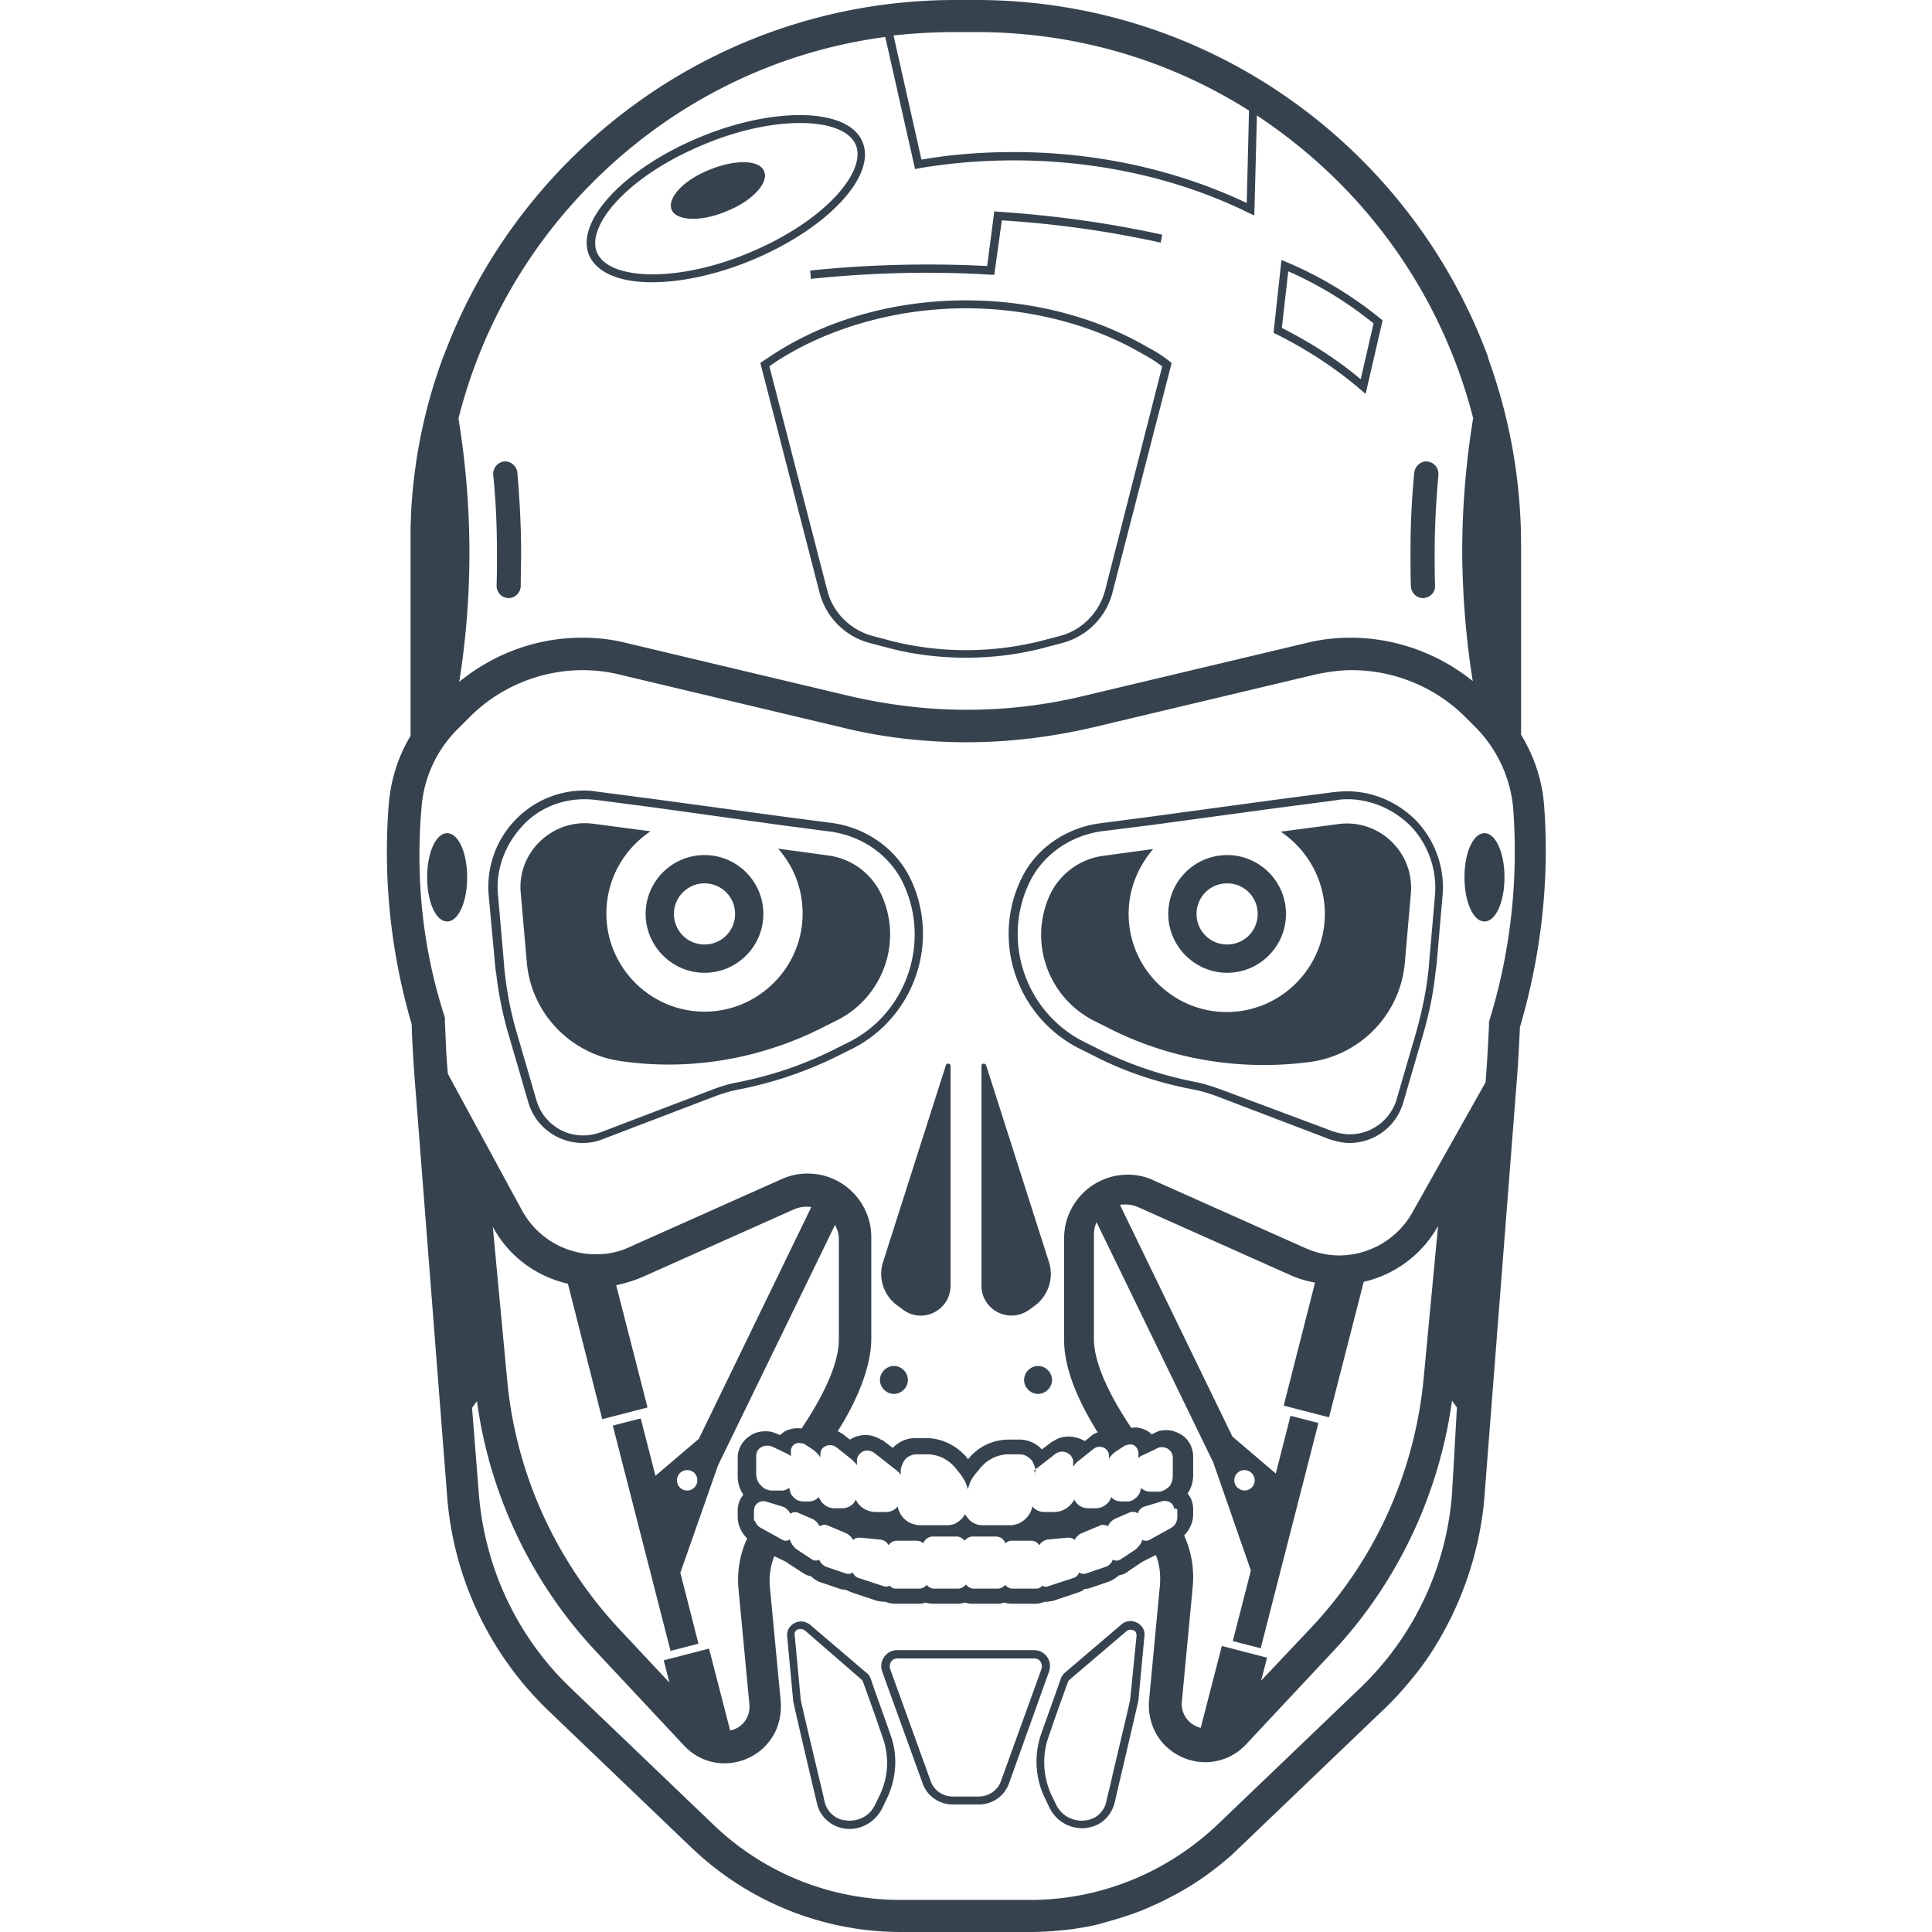 <svg xmlns="http://www.w3.org/2000/svg" viewBox="0 0 512 512" xml:space="preserve"><path d="M274 437.3h-36.2c-3 0-5 3-4 5.7l10.7 29.6c1.2 3.4 4.4 5.6 8 5.6h6.9c3.6 0 6.8-2.2 8-5.6L278 443c1-2.8-1-5.7-4-5.7zm2 5-10.7 29.6c-.8 2.5-3.3 4.2-5.9 4.2h-6.9c-2.7 0-5.1-1.7-5.9-4.2l-10.7-29.6c-.2-.6-.1-1.4.3-2 .2-.3.7-.8 1.7-.8H274c1 0 1.5.5 1.7.8.4.6.5 1.3.3 2zm49.2-184.5c8.6 0 15.6-7 15.6-15.6s-7-15.6-15.6-15.6-15.6 7-15.6 15.6c0 8.5 7 15.6 15.6 15.6zm0-23.7c4.5 0 8.1 3.6 8.1 8.1s-3.6 8.1-8.1 8.1-8.1-3.6-8.1-8.1 3.6-8.1 8.1-8.1zm-47.2 3.6c2.5-5.9 8.1-10.1 14.4-10.9l13.2-1.8c-4 4.7-6.5 10.6-6.5 17.2 0 14.3 11.7 26 26 26s26-11.7 26-26c0-9.1-4.7-17.1-11.7-21.8l15.2-2c10.8-1.5 20.2 7.4 19.3 18.3l-1.6 18.4c-1.2 13.6-11.6 24.4-24.9 26.3-18.6 2.5-37.5-.6-54.1-9.2l-3.6-1.8c-11.9-6.2-17-20.5-11.7-32.7zm7.7 40 3.6 1.8c8.4 4.4 17.4 7.4 26.8 9.2 2.2.4 4.5 1.1 6.6 1.9l29.6 11.3c1.8.6 3.6 1 5.3 1 6.5 0 12.4-4.2 14.3-10.8l5.1-17.5c1.6-5.4 2.8-11 3.4-16.7.1-.7.2-1.5.3-2.2l1.6-18.4c.6-7.1-1.8-14.1-6.6-19.4-4.8-5.1-11.6-8.2-18.7-8.2-1.2 0-2.3.1-3.4.2l-15.3 2-33.9 4.6-13 1.7c-8.9 1.2-16.9 6.6-20.8 14.8-7.9 16.5-1.1 36.3 15.1 44.7zm-12.9-43.8c3.5-7.3 10.7-12.4 19.1-13.6l12.8-1.6 33.9-4.6 15.3-2c1-.2 2-.3 3.1-.3 6.5 0 12.7 2.8 17.2 7.5 4.4 4.8 6.6 11.3 6.1 17.8l-1.6 18.4c0 .6-.1 1.3-.2 2.1-.6 5.5-1.8 11-3.3 16.3l-5.1 17.5c-1.6 5.4-6.7 9.2-12.3 9.2-1.6 0-3.1-.3-4.6-.8l-29.7-11.1c-2.3-.8-4.7-1.6-6.9-2-9.1-1.8-17.9-4.8-26.1-9l-3.6-1.8c-15.2-7.9-21.5-26.6-14.1-42zm-86.1 23.9c8.6 0 15.6-7 15.6-15.6s-7-15.6-15.6-15.6-15.6 7-15.6 15.6c0 8.5 7 15.6 15.6 15.6zm0-23.7c4.5 0 8.1 3.6 8.1 8.1s-3.6 8.1-8.1 8.1-8.1-3.6-8.1-8.1 3.7-8.1 8.1-8.1zM230.8 445c-.2-.6-.6-1.3-1.2-1.7l-15-12.8c-.7-.5-1.5-.8-2.3-.8-2 0-3.9 1.7-3.7 3.9l1.6 17.1c0 .4 4.1 18 6.3 27.2.7 3.2 3.2 5.7 6.4 6.5.7.2 1.5.3 2.2.3 3.6 0 7-2.1 8.7-5.5l1.3-2.7c2.5-5.3 2.9-11.5.8-17-1.9-5.5-4.3-12-5.1-14.5zm2.4 30.6-1.3 2.7c-1.3 2.7-3.9 4.2-6.8 4.2-.6 0-1.2-.1-1.8-.2-2.3-.5-4.2-2.4-4.8-4.9-.4-2-1-4.4-1.6-6.9-1.9-8-4.5-18.9-4.7-20.1l-1.6-17.1c-.1-.4 0-.7.3-1.1s.8-.5 1.3-.5c.3 0 .6.1 1 .3l15 13c.2.2.4.4.5.7.6 1.6 1.8 5 3.1 8.6l2 5.8c1.9 5.1 1.7 10.6-.6 15.5zm.8-141.1 16.7-52.3c.3-.5 1.2-.4 1.2.2v58.3c0 6.6-7.5 10.3-12.7 6.3l-1.5-1.1c-3.6-2.7-5-7.3-3.7-11.4zm6.6 31.2c0 2-1.7 3.7-3.7 3.7s-3.7-1.7-3.7-3.7 1.7-3.7 3.7-3.7 3.7 1.7 3.7 3.7zm19.5-25v-58.3c0-.6.8-.7 1.2-.2l16.7 52.3c1.3 4.1-.1 8.7-3.6 11.4l-1.5 1.1c-5.4 4-12.8.2-12.8-6.3zM366.4 84.9c-7.9-6.5-16.9-12-26.8-16l-2.1 19.3c9 4.4 17.3 9.9 24.4 16.2l4.5-19.5zm-26.7 2 1.7-15c8.2 3.6 15.8 8.3 22.6 13.8l-3.4 14.8c-6.3-5.3-13.4-9.8-20.9-13.6zM256 79.6c-18.2 0-34.9 4.7-48 12.4-2.2 1.3-4.5 2.8-6.5 4.2l15.7 60.9c1.7 6.5 6.8 11.6 13.3 13.3l5.3 1.4c6.6 1.7 13.4 2.5 20.2 2.5 6.8 0 13.6-.8 20.2-2.5l5.3-1.4c6.5-1.7 11.6-6.8 13.3-13.3l15.7-60.9c-1.9-1.6-4.1-3-6.4-4.2-13.2-7.7-30-12.4-48.1-12.4zm36.8 77.1c-1.6 5.7-6.1 10.3-11.8 11.8l-5.3 1.4c-6.5 1.6-13.1 2.4-19.7 2.4s-13.2-.8-19.6-2.4l-5.3-1.4c-5.7-1.6-10.3-6.1-11.8-11.8l-15.4-59.6c1.7-1.3 3.4-2.3 5.1-3.3 13.3-7.7 30-12.1 47-12.1s33.8 4.4 47 12.2c1.5.8 3.3 1.9 5 3.2l-15.2 59.6zm81.1-1.3c-.1-3-.1-5.9-.1-8.9 0-7.2.3-14.3 1-21.3.2-1.7 1.8-3.1 3.5-2.9 1.7.2 3 1.7 2.9 3.5-.6 6.8-1 13.7-1 20.7 0 3 0 5.8.1 8.7.1 1.8-1.3 3.2-3.2 3.3-1.7 0-3.1-1.4-3.2-3.1zm14.2 77.1c0-6.5 2.3-11.7 5.3-11.7s5.3 5.2 5.3 11.7c0 6.5-2.3 11.7-5.3 11.7s-5.3-5.2-5.3-11.7zM138 236.6c-1-10.8 8.5-19.7 19.2-18.3l15.2 2c-7 4.7-11.7 12.6-11.7 21.8 0 14.3 11.7 26 26 26s26-11.7 26-26c0-6.6-2.4-12.6-6.5-17.2l13.2 1.8c6.4.8 11.9 5 14.4 10.9 5.3 12.2.2 26.4-11.6 32.6l-3.6 1.8c-16.7 8.6-35.6 11.9-54.1 9.2-13.4-1.9-23.8-12.8-24.9-26.3l-1.6-18.3zm76.7-164.9c15.3-1.6 31.1-2 46.9-1.2l1.9-14.5 1 .1c14.9 1 29.5 3 43.5 6.1l-.4 2.1c-13.6-3-27.7-5-42.1-5.9l-2 14.4h-1c-16-1-32.1-.5-47.6 1.1l-.2-2.2zm-83 74.8c0-7-.3-13.9-1-20.7-.1-1.8 1.2-3.3 2.9-3.5 1.7-.2 3.3 1.2 3.5 2.9.6 7 1 14.1 1 21.3 0 3-.1 5.9-.1 8.9-.1 1.7-1.5 3.1-3.2 3.1h-.1c-1.8-.1-3.1-1.5-3.1-3.3.1-2.9.1-5.7.1-8.7zm147.1 219.2c0 2-1.7 3.7-3.7 3.7s-3.7-1.7-3.7-3.7 1.7-3.7 3.7-3.7 3.7 1.7 3.7 3.7zm20.8 63.9c-.7 0-1.6.2-2.3.8l-15 12.8c-.5.4-1 1.1-1.2 1.7-.8 2.4-3.2 9-5.1 14.4-2 5.5-1.7 11.7.8 17l1.3 2.7c1.7 3.5 5.1 5.5 8.7 5.5.7 0 1.5-.1 2.2-.3 3.2-.7 5.6-3.3 6.4-6.5 2.1-9.1 6.3-26.8 6.3-27.2l1.6-17.1c.2-2.1-1.7-3.8-3.7-3.8zm-.1 20.8c-.2 1.2-2.8 12.1-4.7 20.1-.5 2.5-1.2 4.9-1.6 6.9-.5 2.4-2.4 4.4-4.8 4.9-.5.1-1.1.2-1.7.2-2.9 0-5.5-1.6-6.8-4.2l-1.3-2.7c-2.2-4.8-2.5-10.4-.7-15.4l2-5.8c1.3-3.6 2.5-7 3.1-8.6.1-.3.3-.6.5-.7l15-12.8c.3-.3.7-.4 1.1-.4.5 0 1 .2 1.3.5.2.3.3.6.3 1.1l-1.7 16.9zM178 55.6c-1.3-3.1 3.2-7.9 10-10.6 6.8-2.8 13.3-2.7 14.5.4 1.3 3.1-3.2 7.9-10 10.6-6.6 2.8-13.2 2.6-14.5-.4zm-5.2 19.2c7.5 0 16.9-1.9 26.3-5.8 20.1-8.3 33.2-22.3 29.5-31.3-1.9-4.8-8.2-7.2-16.7-7.2-7.5 0-16.9 1.9-26.3 5.8-20.1 8.3-33.2 22.3-29.5 31.3 2.1 4.8 8.3 7.2 16.7 7.2zm13.7-36.5c8.8-3.7 17.9-5.7 25.5-5.7 7.9 0 13.2 2.1 14.8 5.8 2.9 6.9-7.9 20.1-28.3 28.6-8.8 3.7-17.9 5.7-25.5 5.7-7.9 0-13.2-2.1-14.8-5.8-2.9-6.9 7.8-20.1 28.3-28.6zm-55.3 217.4c.1.7.1 1.5.3 2.2.6 5.6 1.8 11.3 3.4 16.7l5.1 17.5c1.9 6.6 8 10.8 14.4 10.8 1.8 0 3.6-.3 5.3-1l29.6-11.3c2.1-.8 4.4-1.5 6.6-1.9 9.2-1.8 18.3-4.9 26.8-9.2l3.6-1.8c16.1-8.4 22.9-28.2 15-44.8-3.9-8.1-11.9-13.6-20.8-14.8l-13-1.7-33.9-4.6-15.3-2c-1.3-.2-2.3-.3-3.5-.3-7.1 0-13.9 3-18.7 8.3-4.8 5.2-7.2 12.3-6.6 19.4l1.7 18.5zm6.7-36.2c4.2-5 10.5-7.7 17-7.7 1.1 0 2.1.1 3.2.2l15.3 2 33.8 4.7 13 1.7c8.4 1.2 15.6 6.3 19.1 13.6 7.4 15.4 1.1 34.2-14 42l-3.6 1.8c-8.2 4.2-17 7.2-26.1 9-2.2.4-4.6 1.1-6.9 2l-29.6 11.3c-1.5.5-3.1.8-4.6.8-5.7 0-10.7-3.8-12.3-9.2l-5.1-17.5c-1.6-5.3-2.7-10.8-3.3-16.3-.1-.8-.2-1.5-.2-2.1l-1.6-18.4c-.7-6.5 1.6-13 5.9-17.9zm-28.1 65.2 8.7 111.9a88.1 88.1 0 0 0 27 56.9l37.8 36.2c15 14.3 34.8 22.3 55.5 22.3h34.1c3.9 0 7.7-.3 11.6-.8 2.5-.4 5.1-.8 7.5-1.5 3.6-1 7.3-2.1 10.8-3.5 2.3-1 4.7-2 6.9-3.2 3.4-1.7 6.7-3.7 9.8-5.9 2.1-1.5 4.1-3.1 6.1-4.8 1-.8 1.9-1.8 2.9-2.7l37.8-36.2c3-2.8 5.6-5.7 8.2-8.9 3.4-4.1 6.3-8.7 8.8-13.4.6-1.2 1.3-2.4 1.8-3.6 4-8.5 6.7-17.6 7.9-27 .2-1.4.3-2.7.4-4l8.7-111.9c.3-4.1.5-8.3.7-12.4 5.6-19 7.9-39 6.4-58.8-.5-6.7-2.7-13.1-6.1-18.7v-50.3c0-17.3-3.1-34-8.7-49.4 0-.2-.1-.3-.1-.4 0-.1 0-.3-.1-.4C373.7 39.2 320.8 0 258.7 0h-5.5c-62.1 0-115.1 39.3-135.6 94.3v-.1c-5 13.3-8 27.6-8.7 42.5v.4c0 1-.1 2-.1 3V195c-3.3 5.5-5.3 11.8-5.8 18.4-1.5 19.6.6 39.3 6.1 58 .1 4.3.4 8.8.7 13.3zm275 111.2c-1.5 19.6-10.2 37.9-24.3 51.4l-37.8 36.2c-13.5 12.8-31.1 20-49.7 20h-34.3c-18.6 0-36.3-7.1-49.7-20l-37.8-36.2c-14.1-13.5-22.7-31.7-24.3-51.4l-1.8-22.8 1.3-1.8c3.3 24.6 14.4 48.1 31.5 66.3l23.2 24.8c2.9 3.2 6.8 4.9 10.9 4.9 4.2 0 8.3-1.8 11.1-4.9 2.9-3.2 4.1-7.2 3.8-11.5l-2.9-30.6c-.2-2.7.2-5.4 1.2-7.9l3.1 1.5c.2.1.3.2.4.3l3.7 2.4c.7.5 1.6 1 2.5 1.1.7.7 1.6 1.3 2.5 1.6l5 1.7c.6.2 1.2.3 1.7.3.6.3 1.3.6 1.9.8l6.6 2.2h.2c.5.1 1.2.2 1.7.2h.2c.7.3 1.6.5 2.4.5h6.3c.6 0 1.3-.1 1.9-.3.6.2 1.4.3 2 .3h6.3c.7 0 1.5-.1 2.1-.3.6.2 1.4.3 2.1.3h6.4c.7 0 1.4-.1 2-.3.6.2 1.3.3 1.9.3h6.3c.8 0 1.7-.2 2.4-.5h.2c.6 0 1.2-.1 1.7-.2h.2l6.6-2.2c.6-.2 1.4-.5 1.9-1 .5 0 1.1-.1 1.6-.3l5-1.7c1-.4 1.8-1 2.5-1.6 1-.2 1.8-.5 2.5-1.1l3.7-2.5c.1 0 .1-.1.2-.1l3.4-1.7c1 2.4 1.3 5.2 1.1 7.9l-2.9 30.7c-.3 4.2 1 8.3 3.8 11.4 2.9 3.1 6.9 4.9 11.1 4.9 4.1 0 8-1.7 10.8-4.7l23.2-24.8c17-18.2 28-41.6 31.4-66.3l1.3 1.8-1.3 22.9zm-221.5-55.3c2.3-.5 4.7-1.2 7-2.2l40.1-17.9c1.2-.5 2.2-.7 3.4-.7.4 0 .7 0 1.2.1l-29.8 61.4-11.5 9.8-3.9-15.2-7.4 1.9 15.3 59.7 7.4-1.9-4.8-18.8 10-28.5 31-63.7c.6 1.2 1 2.4 1 3.8V355c0 7.1-5 16.3-9.9 23.6-.3-.1-.7-.1-1.1-.1-1.2 0-2.2.3-3.3.8-.4.3-.8.6-1.3 1l-1-.4-.2-.1-.3-.1c-.7-.3-1.6-.4-2.3-.4-1.6 0-3.1.4-4.4 1.4-1.9 1.3-3 3.4-3 5.6v4.9c0 1.8.5 3.5 1.5 4.9-1 1.2-1.5 2.7-1.5 4.2v1.7c0 2.2 1 4.2 2.5 5.7-1.9 4.1-2.7 8.7-2.3 13.3l2.9 30.7c.3 3.6-2.1 6.3-5.1 6.9l-5.6-21.7-12 3.1 1.5 5.9-13.2-14.1c-17-18.2-27.5-41.4-29.8-66.1l-3.8-40.6c4.2 7.9 11.6 13.2 19.9 15.1l9.1 35.9 12-3.1-8.3-32.4zm21.5 51.7c0 1.5-1.2 2.7-2.7 2.7-1.5 0-2.7-1.2-2.7-2.7 0-1.5 1.2-2.7 2.7-2.7 1.6 0 2.7 1.2 2.7 2.7zm89.1-2.5 5.9-4.6c.5-.3 1.2-.5 1.7-.5.4 0 .8.1 1.3.3.5.3 1 .6 1.2 1.1l.3.6c.1.2.1.5.1.7v1.3c.4-.6 1-1.3 1.6-1.7l2-1.6 1.9-1.5c.4-.3 1-.5 1.5-.5h.2c.1.1.3.1.4.1.1 0 .3 0 .4.1 1 .4 1.5 1.3 1.5 2.3v.7c.4-.8 1.2-1.5 1.9-2l2.3-1.5c.2-.1.4-.1.6-.2h.2c.1-.1.3-.1.4-.1h.6c.2 0 .4.1.6.2.7.4 1.2 1.3 1.2 2.1v1.3c.3-.3.7-.6 1.2-.8l.5-.2 3.5-1.7c.3-.1.6-.2 1-.2.5 0 1.2.2 1.7.5.7.5 1.2 1.4 1.2 2.2v4.9c0 1.1-.3 1.9-.8 2.7l-.6.6h-.1c-.2.1-.4.3-.6.4l-.1.1c-.2.1-.4.1-.6.2-.1.1-.1.1-.2.1-.3.1-.6.1-1 .1h-2.3c-.1 0-.3-.1-.5-.1h-.2c-.1-.1-.1-.1-.2-.1l-.6-.3c-.2-.1-.5-.3-.7-.5 0 .3 0 .5-.1.8 0 .3-.2.5-.3.8-.1.1-.1.2-.2.3-.1.1-.1.2-.2.3-.1 0-.1.1-.2.2 0 .1-.1.1-.2.2s-.2.1-.3.2c0 .1-.1.1-.2.2s-.2.1-.3.2c0 0-.1.1-.2.1s-.3.1-.4.1c-.1.1-.1.1-.2.1-.2.1-.5.1-.7.1H297c-.2 0-.4-.1-.6-.1-.2 0-.3 0-.5-.1-.5-.2-1.1-.5-1.4-1-.5 1.7-2.2 3-4.1 3h-2.1c-1.6 0-3-1-3.6-2.3-1 1.9-3 3.3-5.4 3.3h-2.5c-1.3 0-2.4-.5-3.2-1.5-.4 2.1-1.9 3.8-3.8 4.6-.3.1-.7.2-1.1.3-.4.1-.7.1-1.2.1h-6.9c-.3 0-.6 0-1-.1h-.2c-.2 0-.5-.1-.7-.2h-.1c-.6-.3-1.2-.6-1.7-1.1-.4-.4-.8-1-1.2-1.5-.3.5-.6 1.1-1.2 1.5-.4.4-1 .8-1.6 1.1h-.1c-.2.1-.5.1-.7.2h-.2c-.3.1-.6.1-1 .1H244c-.4 0-.8 0-1.2-.1-.4-.1-.7-.2-1.1-.3-1.9-.7-3.4-2.4-3.8-4.6-.7 1-1.9 1.5-3.2 1.5h-2.5c-2.4 0-4.5-1.3-5.4-3.3-.6 1.4-2 2.3-3.6 2.3h-2.1c-1.9 0-3.5-1.3-4.1-3-.3.4-.8.7-1.4 1-.2 0-.3.1-.5.1-.2.1-.4.1-.6.1h-1.8c-.3 0-.5-.1-.7-.1-.1-.1-.1-.1-.2-.1s-.3 0-.4-.1c0 0-.1-.1-.2-.1-.1-.1-.2-.1-.3-.2 0-.1-.1-.1-.2-.2-.1 0-.2-.1-.3-.2l-.2-.2c-.1-.1-.1-.2-.2-.3-.1 0-.1-.1-.2-.2s-.1-.2-.2-.3c0-.1-.1-.2-.1-.3 0-.1-.1-.3-.1-.4 0 0-.1-.1-.1-.2 0-.2-.1-.5-.1-.7-.2.1-.5.3-.7.4-.2.1-.4.1-.6.2 0 .1-.1.1-.2.1h-3c-.3 0-.6 0-1-.1-.1-.1-.1-.1-.2-.1-.3 0-.5-.1-.7-.2l-.1-.1c-.2-.1-.4-.2-.6-.4l-.1-.1-.6-.6c-.6-.7-1-1.7-1-2.7v-4.9c0-.8.4-1.7 1.2-2.2.5-.3 1.2-.5 1.8-.5.4 0 .7.1 1.1.2l4 1.9c.4.2.7.4 1.1.7v-1.2c0-1 .4-1.7 1.2-2.1.2-.1.4-.1.6-.2h.6c.1 0 .3.1.4.1h.2c.2 0 .4.1.6.2l2.3 1.5c.7.5 1.4 1.3 1.9 2v-.7c0-1.1.5-1.9 1.5-2.3.4-.2.7-.2 1.2-.2s1.1.2 1.5.5l3.9 3.1c.6.5 1.2 1.1 1.6 1.7V387c0-.2 0-.5.1-.7l.3-.6c.2-.3.6-.7 1.1-1 .4-.2.8-.3 1.3-.3s1.1.2 1.6.5l5.9 4.6c.5.4 1 .8 1.3 1.4v-1.3c0-.3.1-.5.1-.7.1-.1.1-.2.1-.3 0 0 .1-.1.1-.2.1-.2.2-.5.3-.7.2-.4.4-.7.7-1.1.8-.7 1.8-1.2 2.9-1.2h2.7c3 0 5.6 1.3 7.5 3.5l.8 1c.6.7 1.2 1.5 1.6 2.3.2.3.4.7.6 1.2.1.4.3.8.4 1.3.1-.4.2-.8.4-1.3.1-.4.3-.7.5-1.2.4-.7 1-1.5 1.6-2.2l.1-.1.8-1c1.9-2.2 4.6-3.5 7.5-3.5h2.7c1.1 0 2.1.4 2.9 1.2.4.3.6.6.8 1.1.1.2.2.5.3.7 0 .1.1.2.1.3.1.1.1.2.1.3.1.2.1.5.1.7v1.3c-.2-.6.2-1-.5-1.2zm57.6 26.4-4.8 18.7 7.4 1.9 15.3-59.7-7.4-1.9-3.9 15.3-11.5-9.8-29.8-61.4c.4-.1.8-.1 1.4-.1 1.2 0 2.2.2 3.4.7l40.1 17.9c2.2 1 4.5 1.7 6.8 2.1l-8.3 32.6 12 3.1 9.2-35.9c8.2-1.9 15.4-7.1 19.7-14.8l-3.8 40.2c-2.3 24.7-12.7 48-29.7 66.1l-13.4 14.2 1.6-6.1-12-3.1-5.6 21.7c-2.9-.7-5.3-3.4-5-6.9l2.9-30.7c.4-4.7-.4-9.2-2.3-13.4 1.5-1.5 2.4-3.5 2.4-5.6V400c0-1.6-.5-3.1-1.5-4.2 1-1.4 1.5-3.1 1.5-4.9V386c0-2.2-1.1-4.5-3-5.7-1.2-.8-2.7-1.3-4.1-1.3-.8 0-1.7.1-2.4.4l-.2.1-.2.1-1.1.5c-.3-.3-.7-.6-1.3-1-1-.5-2.1-.8-3.3-.8-.3 0-.5.1-.8.1-4.9-7.3-9.9-16.5-9.9-23.6v-27.4c0-1.3.2-2.4.7-3.5l30.9 63.6 10 28.7zm-4.4-23.9c0-1.5 1.2-2.7 2.7-2.7 1.5 0 2.7 1.2 2.7 2.7 0 1.5-1.2 2.7-2.7 2.7-1.6-.1-2.7-1.3-2.7-2.7zm-15.1 7.9v2.2c0 .2-.1.3-.1.4-.2 1-.8 1.7-1.7 2.2l-5.6 3.1c-.6.3-1.3.3-1.8 0h-.1c-.3 1.1-1.1 2-2 2.7l-3.8 2.5c-.5.3-1.2.4-1.8.1-.1 0-.1-.1-.2-.1-.3 1-1.1 1.7-2.1 2l-5 1.7c-.5.2-1.3.1-1.8-.3-.3.7-.8 1.3-1.6 1.5l-6.7 2.2c-.5.2-1.1.1-1.5-.2-.3.5-1 .8-1.6.8h-6.3c-.7 0-1.5-.4-1.9-1-.4.5-1.2 1-2 1h-6.3c-.8 0-1.6-.4-2.1-1.1-.5.6-1.3 1.1-2.1 1.1h-6.3c-.7 0-1.5-.3-2-1-.4.5-1.2 1-1.9 1h-6.3c-.6 0-1.3-.3-1.6-.8-.4.3-1 .3-1.5.2l-6.7-2.2c-.7-.2-1.3-.7-1.6-1.5-.5.4-1.2.5-1.8.3l-5-1.7c-1-.3-1.8-1.1-2.1-2-.1 0-.1.1-.2.1-.5.3-1.3.2-1.8-.2l-3.8-2.5c-1-.7-1.6-1.6-2-2.7h-.1c-.5.4-1.3.4-1.8.1l-5.6-3.1c-.6-.3-1.1-.7-1.4-1.3-.2-.3-.3-.6-.5-.7-.1-.1-.1-.3-.1-.4v-2.3c0-.2.1-.3.1-.5v-.2c0-.1.1-.2.1-.3 0-.1.1-.1.1-.2s.1-.2.2-.3c.1-.1.2-.3.4-.4.6-.5 1.5-.7 2.2-.5l4.6 1.4c.8.3 1.6 1.1 2 1.9 0-.1.1-.1.1-.1.5-.4 1.3-.5 1.9-.2l3.7 1.6c.8.3 1.6 1.1 2 2l.1-.1c.2-.1.3-.1.5-.2h.2c.1-.1.3-.1.4-.1h.2c.2 0 .4 0 .6.1l5 2.1c.8.4 1.5 1.1 1.9 1.8l.1-.1c.1 0 .2-.1.3-.2 0-.1.1-.1.1-.1.1 0 .2-.1.3-.1h.2c.1-.1.2-.1.3-.1h.6l5.2.5c1 .1 1.8.6 2.3 1.5.4-.7 1.3-1.2 2.2-1.2h5.1c.5 0 1.1.1 1.5.4.2.1.3.2.4.3.4-1.1 1.4-1.8 2.5-1.8h6.3c.8 0 1.6.4 2.1 1.1.5-.6 1.3-1.1 2.1-1.1h6.2c1.2 0 2.2.7 2.5 1.8.2-.1.3-.2.4-.3.4-.3 1-.4 1.5-.4h4.9c1 0 1.7.4 2.2 1.2.5-.8 1.4-1.4 2.3-1.5l5.2-.5h.6c.1.1.2.1.3.1h.2c.1 0 .2.1.3.1 0 .1.1.1.1.1.1 0 .2.1.3.2l.1.1c.4-.8 1.1-1.5 1.9-1.8l5-2.1c.1-.1.3-.1.4-.1h.3c.1 0 .3.1.4.1h.2c.2 0 .3.1.5.2l.1.1c.4-1 1.2-1.7 2.1-2.1l3.7-1.6c.7-.2 1.5-.2 2 .2 0 .1.1.1.1.1.3-1 1.1-1.7 2-1.9l4.6-1.4c.7-.1 1.6 0 2.2.5.1.1.3.2.4.4.1.1.1.2.2.3 0 .1.1.1.1.2s.1.2.1.3v.2c.9.2.9.3.9.5zM253.2 8.5h5.5c26 0 50.8 7.2 72.3 20.8l-.6 24.5c-18.6-8.8-39.8-13.5-61.7-13.5-8.2 0-16.5.6-24.5 2l-7.4-32.9c5.4-.6 10.9-.9 16.4-.9zm-96.1 39.8c21.2-21.2 48.2-34.6 77.5-38.5l7.9 35 1-.2c8.3-1.4 16.7-2.1 25.1-2.1 22.3 0 43.8 4.8 62.3 13.9l1.5.7.7-26.5c7.7 5.1 15 11 21.7 17.7 17.5 17.5 29.6 39.1 35.6 62.5-1.8 11-2.9 23-2.9 35.7.1 12 1.1 23.5 2.8 34-9.3-7.5-20.8-11.5-32.4-11.5-3.8 0-7.7.4-11.7 1.4l-58.9 14c-10.3 2.5-20.7 3.7-31.2 3.7-10.4 0-20.9-1.3-31.2-3.7l-58.9-14c-3.9-1-7.9-1.4-11.8-1.4-11.8 0-23.2 4.1-32.5 11.7 1.7-10.6 2.7-22.1 2.7-34.2 0-12.6-1.1-24.6-2.9-35.6 5.9-23.4 18-45 35.6-62.6zm-45.4 165.8c.6-8 4-15.4 9.7-21l3-3c7.9-8 18.9-12.5 30-12.5 3.4 0 6.7.4 9.9 1.2l58.9 14c10.9 2.7 22.1 3.9 33.2 3.9 11.1 0 22.3-1.4 33.1-3.9l58.9-14c3.2-.7 6.5-1.2 9.8-1.2 11.3 0 22.2 4.5 30.1 12.4l3 3c5.6 5.8 9 13.3 9.7 21.1 1.4 18.8-.6 37.6-6.1 55.7l-.3 1v1.1c-.2 3.7-.4 8-.7 12.1l-.2 2.8-19.4 34.5c-3.9 7-11.4 11.4-19.4 11.4-3.1 0-6.2-.7-9.1-2l-40.1-17.9c-2.1-1-4.5-1.5-6.8-1.5-9.3 0-16.9 7.5-16.9 16.9v26.9c0 6.9 3 15 8.9 24.5-.7.2-1.4.6-1.9 1.1l-1.5 1.2c-.3-.2-.6-.3-1-.5-1.1-.4-2.1-.7-3.3-.7-1.5 0-3 .4-4.1 1.3h-.2l-2.8 2.1-.3-.3c-1.5-1.5-3.6-2.3-5.7-2.3h-2.6c-4.2 0-8 1.7-10.7 4.9l-.3.3-.5-.7c-2.8-3.1-6.6-4.9-10.7-4.9h-2.7c-2.1 0-4.1.8-5.7 2.3l-.3.3-2.8-2.1h-.2c-1.3-.8-2.7-1.3-4.1-1.3-1.2 0-2.3.2-3.3.7-.3.1-.6.3-1 .5l-1.5-1.2c-.5-.4-1.1-.7-1.7-1 4.8-7.6 8.9-16.7 8.9-24.6v-26.8c0-9.3-7.5-16.9-16.9-16.9-2.4 0-4.7.5-6.9 1.5L167 330.4c-2.9 1.4-5.9 2-9.1 2-8.2 0-15.7-4.5-19.6-11.7l-19.6-36.1-.1-1.1c-.4-4.4-.5-8.9-.7-12.7v-1.1l-.3-1c-5.6-17.5-7.5-36.1-5.9-54.6zm6.8 30.1c-3 0-5.3-5.2-5.3-11.7 0-6.5 2.3-11.7 5.3-11.7s5.3 5.2 5.3 11.7c0 6.5-2.3 11.7-5.3 11.7z" fill="#36434f"/></svg>